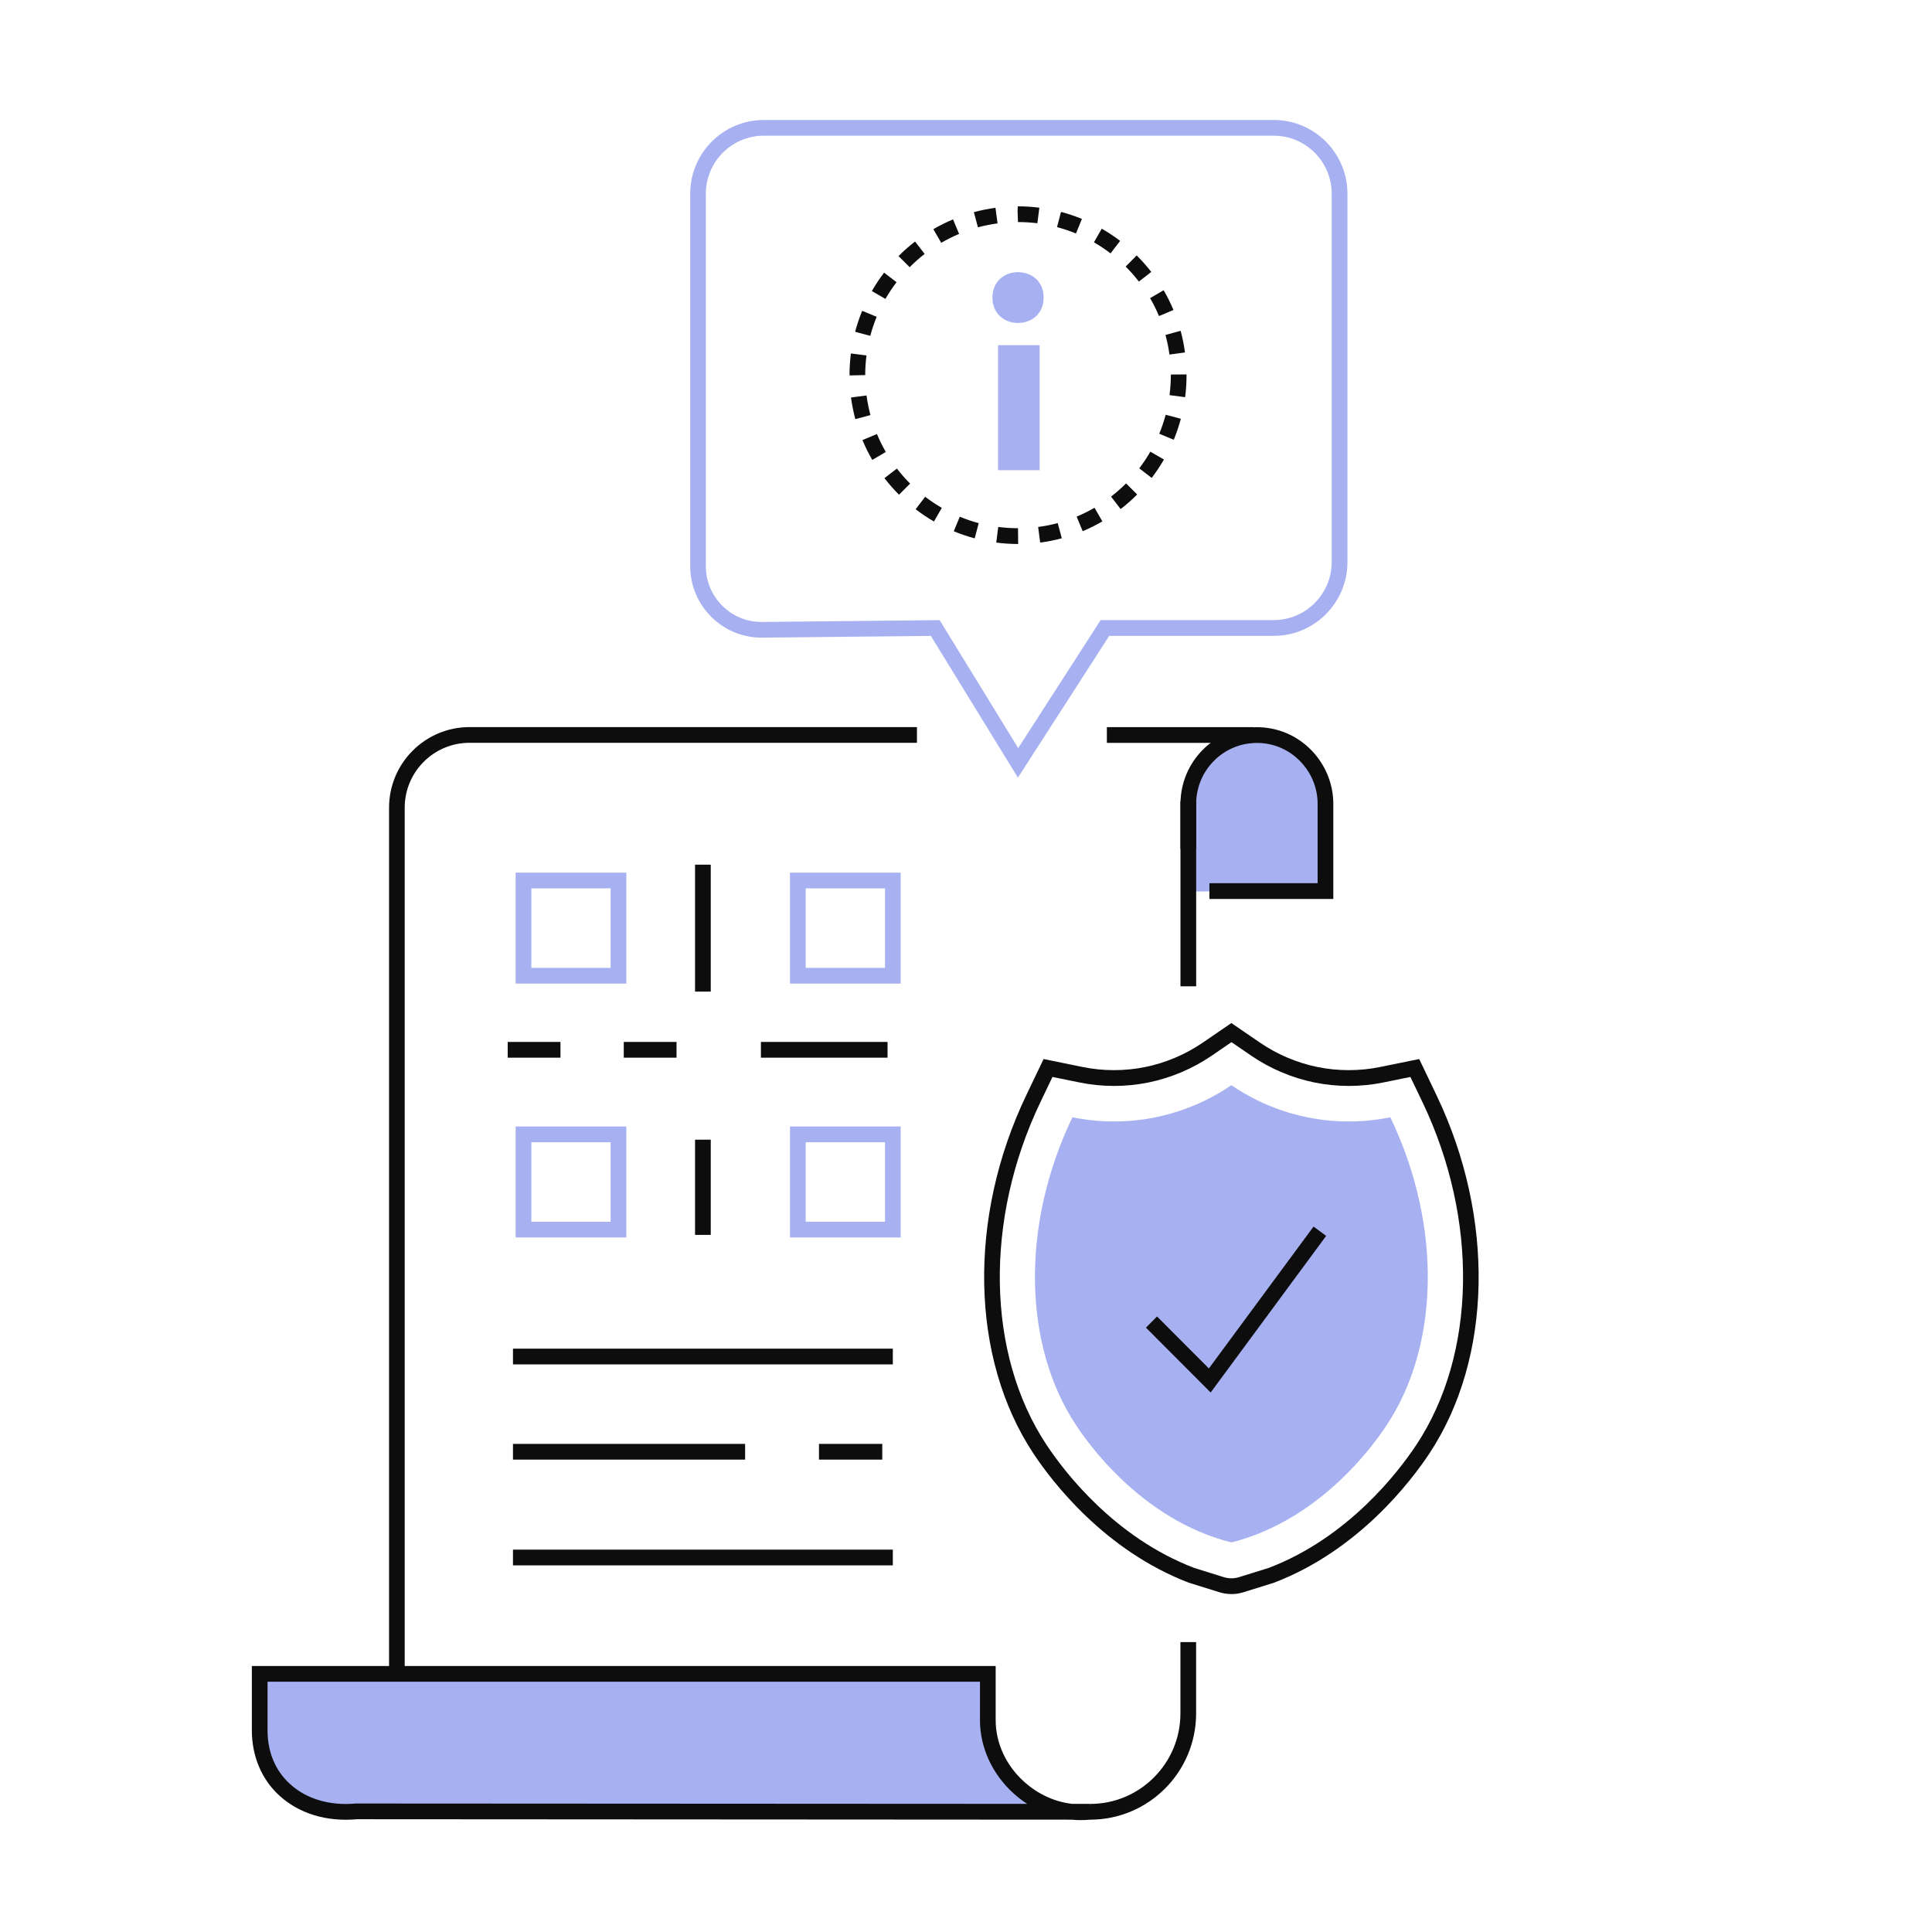 <svg width="200" height="200" viewBox="0 0 200 200" fill="none" xmlns="http://www.w3.org/2000/svg">
<g clip-path="url(#clip0_34_70487)">
<path d="M137.212 92.246L123.009 92.289V83.257C123.009 79.773 125.819 76.109 129.296 76.093L131.202 76.082C134.521 76.082 137.212 79.61 137.212 82.937V92.246Z" fill="#A7B1F1"/>
<path d="M143.927 115.661C142.14 116.024 139.048 116.421 135.322 115.661C131.64 114.912 128.971 113.365 127.471 112.339C125.971 113.365 123.296 114.912 119.619 115.661C115.899 116.421 112.802 116.024 111.015 115.661C105.573 127.021 106.006 139.407 111.389 147.527C112.315 148.927 117.919 157.264 127.471 159.674C127.503 159.685 127.455 159.69 127.471 159.696C127.487 159.696 127.438 159.685 127.471 159.674C137.023 157.264 142.627 148.927 143.553 147.527C148.935 139.407 149.369 127.021 143.927 115.661Z" fill="#A7B1F1"/>
<path d="M127.471 165.015C127.043 165.015 126.621 164.95 126.209 164.82L123.058 163.838C114.329 160.494 108.903 153.373 106.981 150.469C100.456 140.618 100.164 126.055 106.245 113.365L108.032 109.631L112.076 110.456C114.199 110.89 116.441 110.89 118.563 110.456C120.67 110.027 122.717 109.158 124.487 107.948L127.471 105.907L130.454 107.948C132.225 109.158 134.277 110.027 136.378 110.456C138.501 110.89 140.743 110.89 142.865 110.456L146.916 109.631L148.702 113.365C154.783 126.055 154.491 140.618 147.966 150.469C146.038 153.373 140.624 160.494 131.895 163.838L128.732 164.825C128.321 164.956 127.893 165.021 127.471 165.021V165.015ZM123.61 162.307L126.691 163.268C127.2 163.425 127.742 163.425 128.256 163.268L131.364 162.301C139.606 159.143 144.777 152.347 146.618 149.573C152.834 140.189 153.078 126.256 147.246 114.076L146.006 111.487L143.201 112.057C140.867 112.535 138.398 112.535 136.064 112.057C133.752 111.585 131.499 110.629 129.55 109.3L127.482 107.883L125.413 109.3C123.464 110.629 121.211 111.585 118.894 112.057C116.56 112.535 114.091 112.535 111.757 112.057L108.952 111.487L107.712 114.076C101.875 126.261 102.118 140.194 108.34 149.573C110.176 152.347 115.342 159.137 123.621 162.312L123.61 162.307Z" fill="#0D0D0D"/>
<path d="M125.327 144.151L118.628 137.437L119.776 136.281L125.142 141.66L135.978 126.973L137.283 127.939L125.327 144.151Z" fill="#0D0D0D"/>
<path d="M27.431 173.276V179.334C27.431 184.593 32.007 188.273 37.606 187.502C37.633 187.502 112.997 187.502 112.997 187.502C107.393 187.502 102.806 183.177 102.806 177.89V173.276H27.431Z" fill="#A7B1F1"/>
<path d="M138.024 93.06H125.197V91.431H136.4V83.214C136.4 80.109 134.099 77.428 131.05 76.977C130.763 76.928 130.471 76.907 130.113 76.907C126.648 76.907 123.827 79.74 123.827 83.219V87.871H122.202V83.219C122.202 78.839 125.754 75.278 130.113 75.278C130.568 75.278 130.947 75.311 131.31 75.371C135.127 75.935 138.024 79.311 138.024 83.219V93.065V93.06Z" fill="#0D0D0D"/>
<path d="M129.761 75.273H114.583V76.902H129.761V75.273Z" fill="#0D0D0D"/>
<path d="M41.9 173.276H40.275V83.61C40.275 79.013 44.006 75.268 48.598 75.268H94.922V76.896H48.593C44.9 76.896 41.895 79.908 41.895 83.61V173.276H41.9Z" fill="#0D0D0D"/>
<path d="M123.827 82.948H122.202V102.103H123.827V82.948Z" fill="#0D0D0D"/>
<path d="M112.856 188.371V186.742C118.006 186.742 122.197 182.541 122.197 177.379V169.992H123.821V177.379C123.821 183.442 118.899 188.371 112.856 188.371Z" fill="#0D0D0D"/>
<path d="M111.919 188.419C111.584 188.419 111.253 188.403 110.918 188.371L36.94 188.327C33.805 188.609 30.956 187.741 28.921 185.879C27.085 184.202 26.072 181.803 26.072 179.133V172.462H103.072V178.08C103.072 180.441 104.144 182.764 106.023 184.452C107.458 185.744 109.207 186.536 111.004 186.737H112.862L112.948 188.36C112.607 188.398 112.266 188.414 111.919 188.414V188.419ZM27.697 174.09V179.133C27.697 181.369 28.498 183.29 30.014 184.674C31.715 186.232 34.135 186.949 36.826 186.699H36.902L106.337 186.737C105.849 186.422 105.378 186.064 104.934 185.662C102.72 183.665 101.447 180.902 101.447 178.08V174.09H27.697Z" fill="#0D0D0D"/>
<path d="M64.837 101.82H53.379V90.335H64.837V101.82ZM55.004 100.192H63.213V91.963H55.004V100.192Z" fill="#A7B1F1"/>
<path d="M93.238 101.82H81.78V90.335H93.238V101.82ZM83.405 100.192H91.614V91.963H83.405V100.192Z" fill="#A7B1F1"/>
<path d="M64.837 128.101H53.379V116.616H64.837V128.101ZM55.004 126.473H63.213V118.245H55.004V126.473Z" fill="#A7B1F1"/>
<path d="M93.238 128.101H81.78V116.616H93.238V128.101ZM83.405 126.473H91.614V118.245H83.405V126.473Z" fill="#A7B1F1"/>
<path d="M92.426 139.613H53.103V141.242H92.426V139.613Z" fill="#0D0D0D"/>
<path d="M77.134 149.471H53.103V151.099H77.134V149.471Z" fill="#0D0D0D"/>
<path d="M92.426 160.418H53.103V162.046H92.426V160.418Z" fill="#0D0D0D"/>
<path d="M91.332 149.471H84.78V151.099H91.332V149.471Z" fill="#0D0D0D"/>
<path d="M91.879 107.861H78.77V109.49H91.879V107.861Z" fill="#0D0D0D"/>
<path d="M73.577 89.51H71.952V102.65H73.577V89.51Z" fill="#0D0D0D"/>
<path d="M73.577 117.979H71.952V127.835H73.577V117.979Z" fill="#0D0D0D"/>
<path d="M58.02 107.861H52.556V109.49H58.02V107.861Z" fill="#0D0D0D"/>
<path d="M70.035 107.861H64.572V109.49H70.035V107.861Z" fill="#0D0D0D"/>
<path d="M105.405 56.314C104.636 56.314 103.878 56.265 103.131 56.167L103.337 54.55C104.014 54.637 104.701 54.68 105.384 54.68L105.4 56.309L105.405 56.314ZM107.68 56.162L107.468 54.55C108.151 54.463 108.833 54.328 109.494 54.148L109.916 55.722C109.185 55.918 108.432 56.07 107.68 56.167V56.162ZM100.895 55.728C100.164 55.532 99.433 55.288 98.734 54.995L99.357 53.492C99.99 53.752 100.651 53.98 101.317 54.154L100.9 55.728H100.895ZM112.076 54.984L111.454 53.481C112.087 53.215 112.71 52.905 113.306 52.563L114.118 53.975C113.463 54.355 112.775 54.697 112.076 54.99V54.984ZM96.682 53.986C96.027 53.606 95.388 53.177 94.787 52.715L95.772 51.424C96.319 51.842 96.899 52.232 97.494 52.574L96.682 53.986ZM116.008 52.699L115.017 51.407C115.564 50.989 116.083 50.528 116.571 50.04L117.719 51.19C117.183 51.728 116.609 52.238 116.008 52.699ZM93.065 51.212C92.529 50.675 92.02 50.099 91.559 49.497L92.848 48.504C93.271 49.052 93.725 49.573 94.213 50.061L93.065 51.212ZM119.224 49.475L117.935 48.482C118.352 47.934 118.742 47.353 119.083 46.756L120.491 47.57C120.112 48.227 119.684 48.867 119.224 49.47V49.475ZM90.292 47.602C89.913 46.946 89.572 46.256 89.28 45.556L90.78 44.932C91.045 45.567 91.354 46.191 91.7 46.788L90.298 47.608L90.292 47.602ZM121.504 45.524L120.004 44.9C120.269 44.264 120.491 43.602 120.67 42.935L122.24 43.353C122.045 44.085 121.796 44.818 121.509 45.518L121.504 45.524ZM88.543 43.391C88.349 42.658 88.197 41.903 88.094 41.149L89.702 40.937C89.794 41.621 89.93 42.305 90.108 42.967L88.538 43.391H88.543ZM122.679 41.116L121.07 40.905C121.157 40.226 121.206 39.526 121.206 38.837V38.772L122.83 38.761V38.842C122.83 39.602 122.782 40.367 122.684 41.116H122.679ZM87.942 38.869V38.837C87.942 38.088 87.991 37.333 88.083 36.59L89.697 36.796C89.61 37.469 89.567 38.153 89.567 38.831L87.942 38.864V38.869ZM121.06 36.704C120.968 36.02 120.832 35.336 120.648 34.674L122.218 34.245C122.419 34.978 122.57 35.732 122.668 36.486L121.06 36.704ZM90.092 34.766L88.522 34.348C88.717 33.615 88.96 32.883 89.253 32.177L90.753 32.796C90.493 33.431 90.271 34.093 90.092 34.761V34.766ZM119.977 32.714C119.711 32.079 119.403 31.455 119.056 30.863L120.459 30.044C120.843 30.701 121.184 31.39 121.477 32.09L119.977 32.72V32.714ZM91.662 30.945L90.254 30.131C90.634 29.474 91.056 28.833 91.522 28.226L92.81 29.213C92.393 29.762 92.004 30.342 91.662 30.939V30.945ZM117.897 29.148C117.475 28.605 117.015 28.079 116.527 27.596L117.67 26.44C118.206 26.977 118.715 27.552 119.181 28.149L117.897 29.148ZM94.169 27.661L93.016 26.51C93.552 25.973 94.126 25.463 94.727 25.001L95.718 26.288C95.171 26.711 94.651 27.172 94.169 27.661ZM114.968 26.233C114.421 25.816 113.842 25.43 113.246 25.083L114.053 23.672C114.708 24.052 115.347 24.475 115.953 24.936L114.968 26.228V26.233ZM97.435 25.132L96.617 23.726C97.272 23.346 97.96 23.004 98.658 22.711L99.287 24.214C98.653 24.48 98.03 24.79 97.435 25.137V25.132ZM111.383 24.171C110.744 23.91 110.089 23.688 109.423 23.509L109.835 21.935C110.566 22.13 111.297 22.374 112.001 22.662L111.383 24.171ZM101.236 23.536L100.814 21.962C101.545 21.767 102.297 21.614 103.05 21.511L103.266 23.123C102.584 23.216 101.902 23.351 101.241 23.53L101.236 23.536ZM107.393 23.113C106.727 23.026 106.05 22.988 105.378 22.988L105.34 21.848L105.362 21.359C106.12 21.359 106.867 21.408 107.593 21.5L107.387 23.118L107.393 23.113Z" fill="#0D0D0D"/>
<path d="M108.037 30.804C108.037 34.31 102.736 34.31 102.736 30.804C102.736 27.297 108.037 27.297 108.037 30.804ZM103.315 35.732V48.677H107.62V35.732H103.315Z" fill="#A7B1F1"/>
<path d="M105.373 80.5L96.362 65.829L78.921 66.008C76.934 66.03 75.055 65.27 73.642 63.864C72.228 62.458 71.449 60.591 71.449 58.594V20.057C71.449 15.845 74.865 12.42 79.067 12.42H131.868C136.07 12.42 139.486 15.845 139.486 20.057V58.187C139.486 62.399 136.07 65.823 131.868 65.823H114.827L105.373 80.5ZM97.267 64.19L105.405 77.444L113.939 64.19H131.862C135.165 64.19 137.857 61.492 137.857 58.181V20.057C137.857 16.746 135.165 14.048 131.862 14.048H79.062C75.759 14.048 73.068 16.746 73.068 20.057V58.599C73.068 60.157 73.674 61.617 74.779 62.713C75.883 63.81 77.356 64.407 78.9 64.385L97.261 64.195L97.267 64.19Z" fill="#A7B1F1"/>
</g>
<defs>
<clipPath id="clip0_34_70487">
<rect width="200" height="200" fill="white"/>
</clipPath>
</defs>
</svg>
